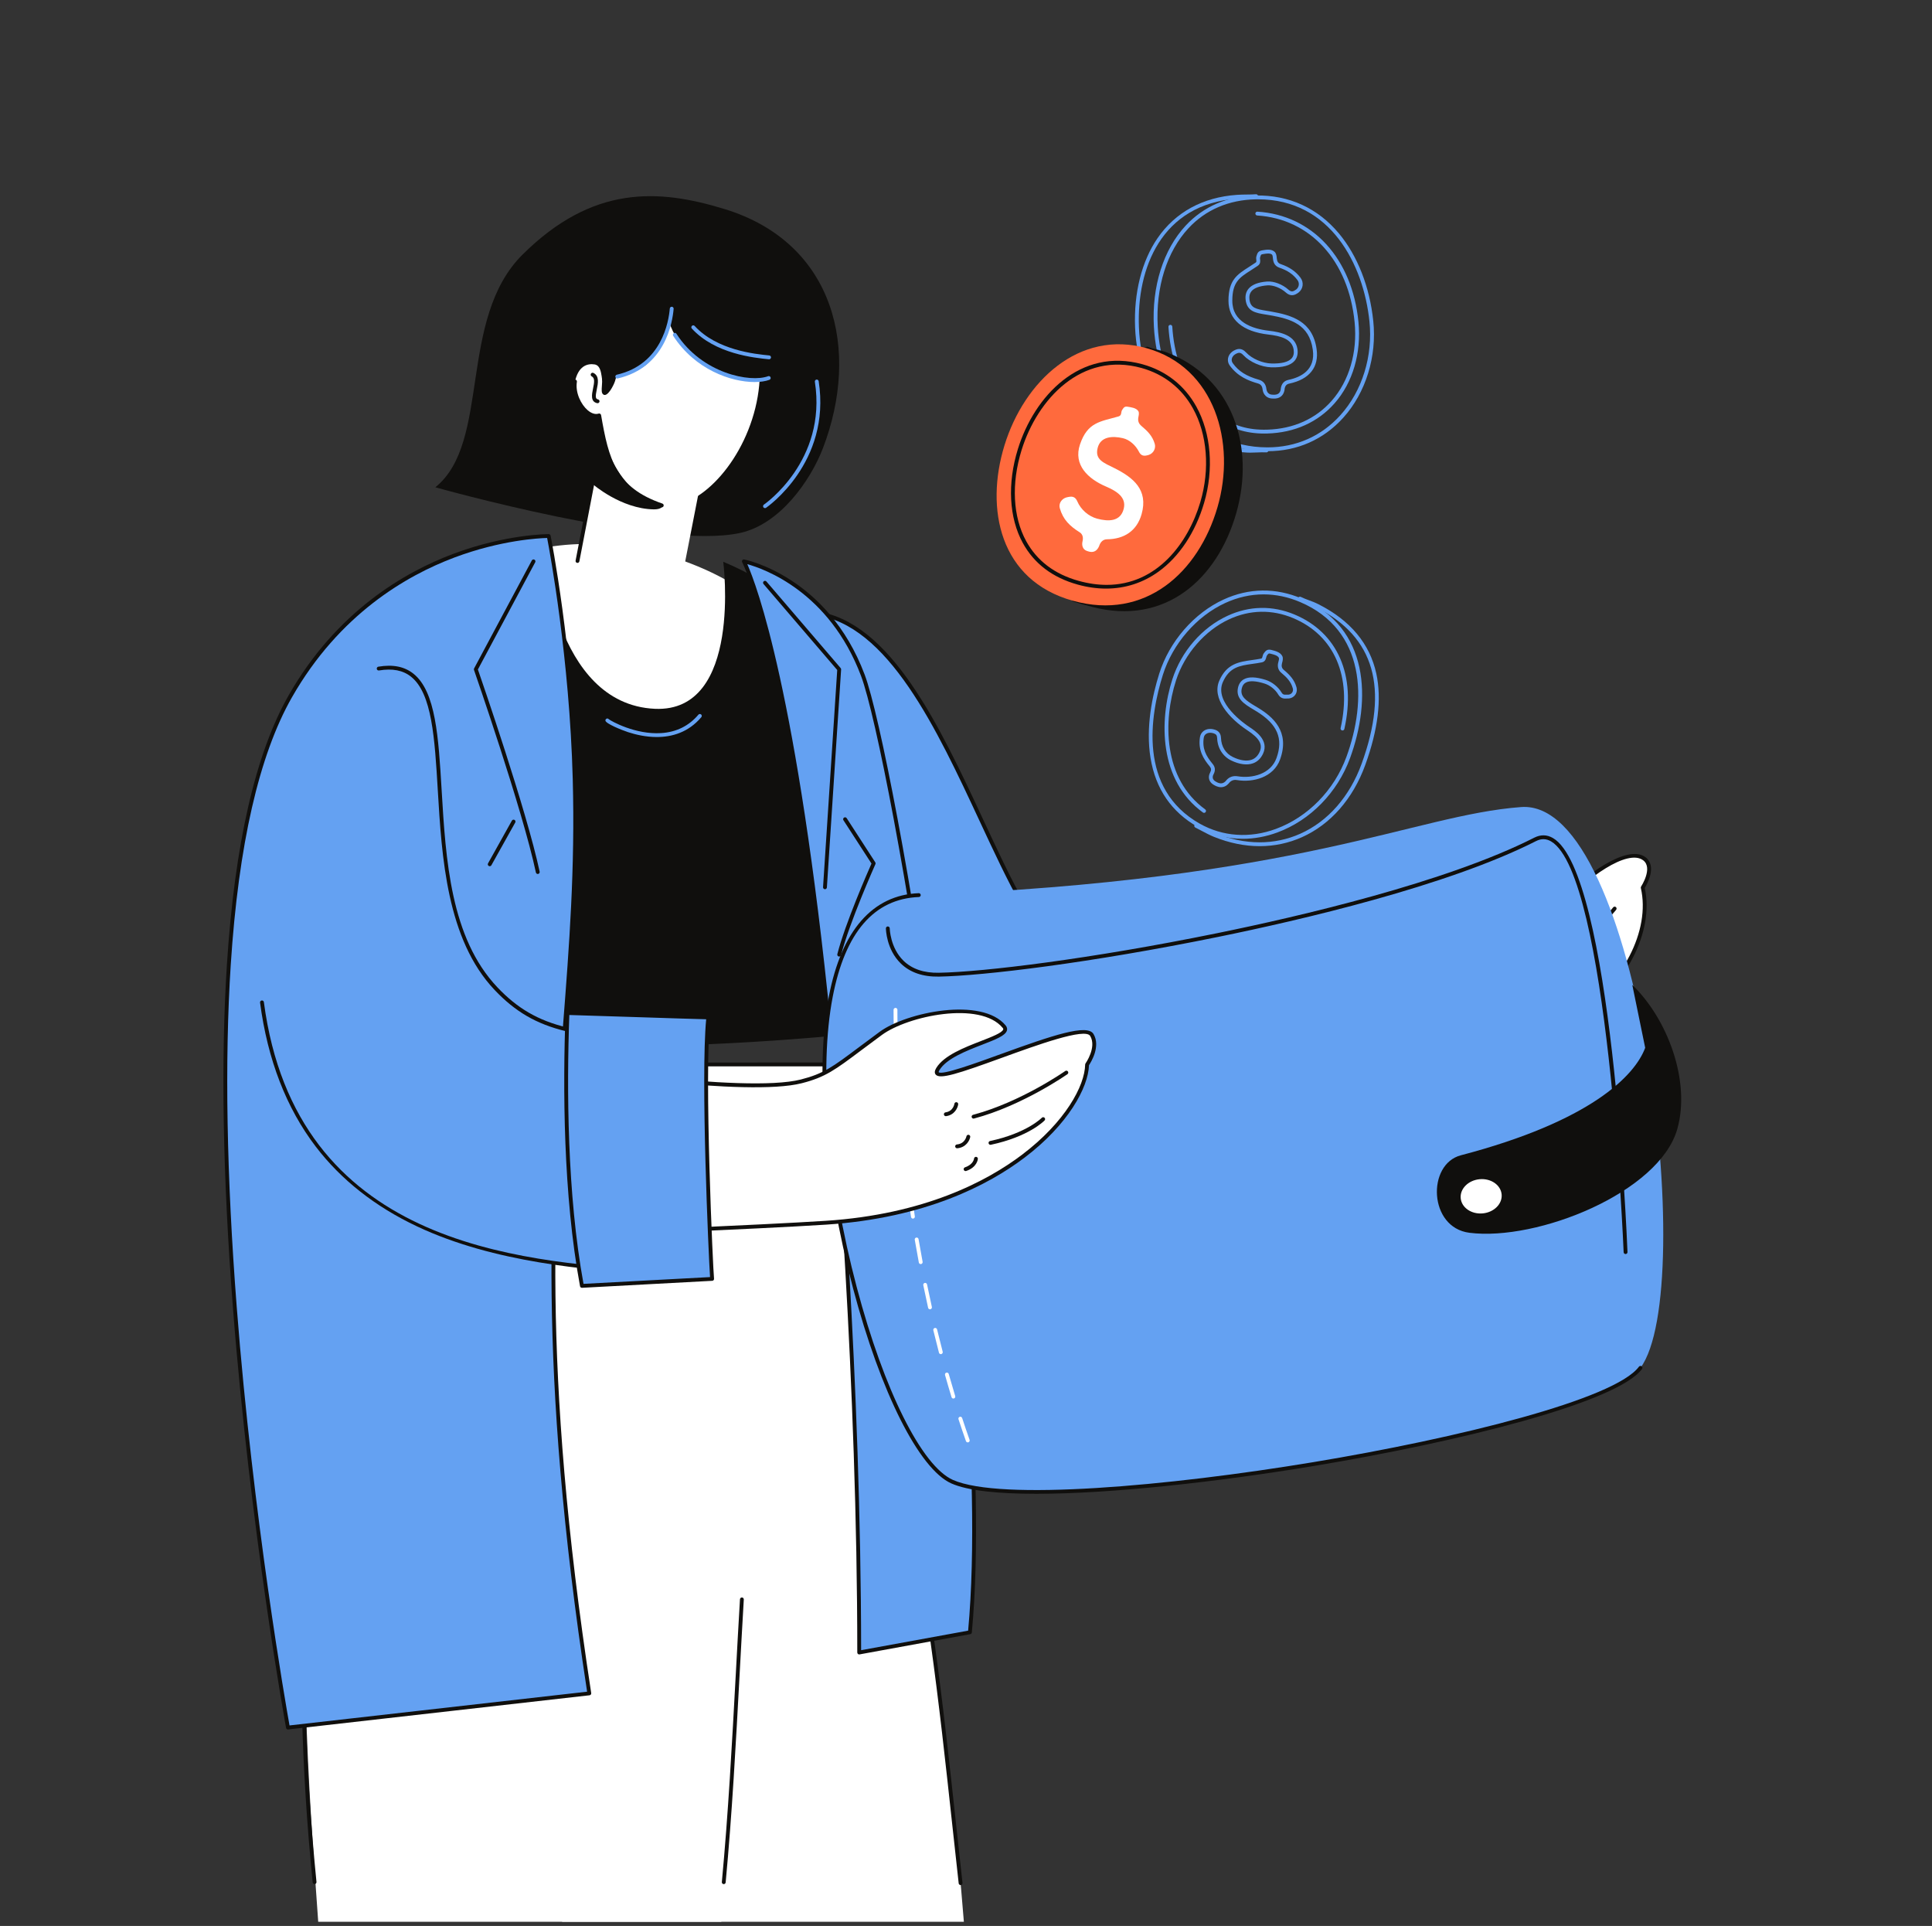 <svg width="310" height="309" viewBox="0 0 310 309" fill="none" xmlns="http://www.w3.org/2000/svg">
<rect x="0" y="0" width="310" height="309" fill="#333333" stroke="none"/>
<g clip-path="url(#clip0_6627_28099)">
<path d="M154.658 308.333C150.364 253.244 133.227 170.876 133.227 170.876H64.691C64.691 170.876 80.493 255.858 90.198 308.333H154.658Z" fill="white"/>
<path d="M154.132 302.438C153.977 302.438 153.843 302.321 153.826 302.163C153.464 298.929 153.115 295.714 152.767 292.504C151.741 283.044 150.681 273.261 149.293 263.318C145.053 234.543 140.489 208.206 134.496 177.927C134.306 177.168 134.142 176.389 133.983 175.635C133.642 174.02 133.319 172.491 132.743 171.084C109.511 171.084 87.557 171.084 64.693 171.184C64.522 171.184 64.384 171.047 64.383 170.877C64.382 170.706 64.52 170.568 64.69 170.567C87.623 170.467 109.639 170.467 132.948 170.467C133.072 170.467 133.183 170.541 133.232 170.654C133.881 172.168 134.223 173.79 134.586 175.508C134.744 176.256 134.907 177.03 135.098 177.792C141.096 208.097 145.661 234.442 149.904 263.23C151.293 273.185 152.354 282.972 153.38 292.437C153.728 295.647 154.076 298.861 154.438 302.095C154.457 302.264 154.336 302.417 154.166 302.436C154.155 302.437 154.143 302.438 154.132 302.438Z" fill="#100F0D"/>
<path d="M115.734 308.333C120.447 253.106 121.462 176.563 121.462 176.563L65.449 178.078C65.449 178.078 54.454 200.59 50.462 235.559C47.555 261.02 49.494 286.278 51.059 308.333H115.734Z" fill="white"/>
<path d="M116.131 302.29C116.121 302.29 116.112 302.289 116.102 302.289C115.932 302.273 115.808 302.122 115.824 301.953C116.851 290.991 117.464 279.647 118.057 268.676C118.271 264.703 118.493 260.594 118.731 256.589C118.741 256.419 118.889 256.286 119.057 256.299C119.227 256.31 119.357 256.455 119.346 256.625C119.109 260.629 118.887 264.737 118.672 268.71C118.079 279.686 117.466 291.036 116.438 302.01C116.422 302.17 116.288 302.29 116.131 302.29Z" fill="#100F0D"/>
<path d="M50.473 302.282C50.317 302.282 50.182 302.164 50.167 302.004C46.526 265.453 48.392 233.402 55.869 204.03C55.889 203.796 56.053 203.549 56.227 203.289C56.319 203.15 56.474 202.919 56.484 202.838C56.484 202.813 56.487 202.793 56.492 202.768C58.776 193.634 62.159 185.101 65.166 177.959C65.232 177.802 65.413 177.728 65.57 177.794C65.727 177.861 65.801 178.041 65.734 178.198C62.739 185.311 59.372 193.805 57.098 202.889C57.079 203.123 56.914 203.37 56.74 203.631C56.648 203.769 56.493 204.001 56.483 204.082C56.483 204.107 56.48 204.127 56.474 204.152C49.008 233.463 47.146 265.451 50.78 301.943C50.797 302.113 50.674 302.264 50.504 302.281C50.494 302.282 50.483 302.282 50.473 302.282Z" fill="#100F0D"/>
<path d="M219.758 156.168C223.89 153.936 224.706 152.295 230.258 145.599C233.729 141.413 244.567 136.347 249.195 139.739C251.166 141.183 241.456 144.65 240.534 148.916C239.934 151.686 247.144 149.061 250.658 144.917C254.239 140.693 261.138 135.726 263.845 137.782C265.704 139.195 263.581 142.407 263.581 142.407C265.224 149.472 260.387 158.344 253.155 162.682C246.599 166.615 228.157 174.674 228.157 174.674L188.224 189.538L179.738 163.526C179.738 163.526 211.369 160.702 219.758 156.168Z" fill="white"/>
<path d="M180.151 163.798L188.417 189.137L228.049 174.385C228.218 174.311 246.532 166.296 252.996 162.418C260.339 158.013 264.856 149.254 263.281 142.477C263.262 142.394 263.277 142.308 263.324 142.237C263.343 142.207 265.265 139.249 263.658 138.028C261.15 136.122 254.422 140.954 250.893 145.117C247.987 148.543 242.474 151.029 240.783 150.195C240.499 150.055 240.05 149.694 240.232 148.851C240.75 146.459 243.783 144.38 246.221 142.71C247.657 141.725 249.142 140.708 249.15 140.19C249.15 140.16 249.152 140.089 249.012 139.988C244.436 136.633 233.786 141.827 230.495 145.796C229.483 147.016 228.633 148.063 227.883 148.987C224.482 153.175 223.337 154.586 219.905 156.44C211.958 160.734 183.952 163.447 180.151 163.798ZM188.224 189.847C188.178 189.847 188.132 189.837 188.089 189.816C188.014 189.779 187.957 189.714 187.93 189.634L179.445 163.622C179.416 163.532 179.429 163.435 179.481 163.356C179.532 163.278 179.617 163.227 179.711 163.219C180.026 163.191 211.373 160.349 219.612 155.898C222.936 154.101 224.062 152.715 227.404 148.598C228.155 147.673 229.007 146.625 230.02 145.402C233.433 141.286 244.548 135.951 249.377 139.49C249.704 139.73 249.769 140.008 249.767 140.199C249.753 141.036 248.418 141.952 246.569 143.218C244.222 144.827 241.3 146.829 240.835 148.981C240.739 149.424 240.903 149.567 241.056 149.642C242.368 150.29 247.592 148.056 250.422 144.718C254.195 140.269 261.198 135.384 264.031 137.537C265.909 138.964 264.289 141.846 263.91 142.463C265.459 149.468 260.827 158.44 253.313 162.947C246.816 166.845 228.465 174.876 228.28 174.957L188.331 189.827C188.296 189.84 188.26 189.847 188.224 189.847Z" fill="#100F0D"/>
<path d="M247.939 155.255C247.831 155.255 247.726 155.197 247.669 155.095C247.587 154.947 247.641 154.759 247.79 154.677C254.724 150.84 258.796 145.633 258.836 145.581C258.941 145.446 259.134 145.421 259.269 145.525C259.403 145.63 259.428 145.823 259.324 145.958C259.283 146.011 255.133 151.319 248.088 155.216C248.041 155.242 247.99 155.255 247.939 155.255Z" fill="#100F0D"/>
<path d="M251.598 158.674C251.484 158.674 251.374 158.61 251.321 158.501C251.246 158.349 251.309 158.164 251.462 158.089C256.848 155.446 258.592 152.485 258.609 152.455C258.694 152.308 258.882 152.256 259.03 152.341C259.177 152.425 259.229 152.613 259.145 152.761C259.072 152.888 257.308 155.907 251.733 158.642C251.69 158.664 251.643 158.674 251.598 158.674Z" fill="#100F0D"/>
<path d="M199.026 160.295C202.291 167.463 205.087 180.101 208.156 182.465C202.632 183.901 194.281 184.973 194.281 184.973L189.266 161.008C189.266 161.008 196.832 160.854 199.026 160.295Z" fill="#AE5422"/>
<path d="M203.593 191.795C203.582 191.756 202.207 173.266 200.529 153.873C183.154 158.207 178.27 159.063 170.817 153.667C159.043 145.142 150.4 100.811 130.788 98.37C117.397 96.704 121.942 164.111 151.604 186.05C164.679 195.721 182.444 195.516 203.593 191.795Z" fill="#64A1F2"/>
<path d="M130.305 98.648C128.509 98.648 127.036 100.055 125.923 102.839C122.809 110.63 123.407 127.191 127.379 143.115C130.193 154.395 137.105 174.941 151.788 185.801C165.952 196.278 185.732 194.605 203.265 191.54C203.247 191.318 203.218 190.941 203.169 190.294C202.788 185.312 201.634 170.23 200.255 154.259C183.437 158.45 178.188 159.383 170.638 153.916C165.935 150.511 161.702 141.425 157.221 131.805C150.306 116.96 142.469 100.134 130.751 98.676C130.601 98.657 130.452 98.648 130.305 98.648ZM180.572 194.485C169.996 194.485 159.766 192.469 151.422 186.298C136.584 175.323 129.615 154.625 126.781 143.263C122.781 127.227 122.193 110.51 125.35 102.611C126.653 99.353 128.547 97.779 130.828 98.064C142.884 99.564 150.798 116.554 157.78 131.545C162.227 141.09 166.426 150.106 170.999 153.417C178.403 158.778 183.217 157.874 200.456 153.573C200.544 153.551 200.636 153.569 200.71 153.621C200.783 153.674 200.83 153.756 200.838 153.846C202.231 169.953 203.4 185.227 203.784 190.246C203.854 191.165 203.894 191.692 203.9 191.758C203.909 191.828 203.893 191.899 203.855 191.959C203.809 192.033 203.733 192.084 203.648 192.099C196.173 193.414 188.28 194.485 180.572 194.485Z" fill="#100F0D"/>
<path d="M182.262 154.179C184.435 168.681 189.203 186.182 196.427 195.828L214.63 191.249C214.22 190.222 206.24 158.733 204.929 149.368C195.291 150.515 189.429 152.516 182.262 154.179Z" fill="#64A1F2"/>
<path d="M182.611 154.415C185.267 171.929 190.465 187.24 196.553 195.479L214.242 191.029C213.234 187.513 206.031 158.942 204.669 149.71C197.802 150.547 192.795 151.836 187.949 153.083C186.226 153.527 184.447 153.984 182.611 154.415ZM196.429 196.137C196.333 196.137 196.241 196.092 196.182 196.013C186.948 183.683 182.961 160.911 181.958 154.225C181.935 154.066 182.037 153.915 182.194 153.879C184.121 153.432 185.989 152.951 187.796 152.486C192.73 151.215 197.833 149.902 204.895 149.062C205.062 149.043 205.213 149.159 205.236 149.325C206.539 158.635 214.54 190.189 214.918 191.135C214.951 191.218 214.947 191.31 214.907 191.39C214.866 191.469 214.794 191.527 214.707 191.548L196.504 196.127C196.479 196.134 196.454 196.137 196.429 196.137Z" fill="#100F0D"/>
<path d="M69.853 78.179C69.853 78.179 105.873 88.336 118.774 85.503C125.16 84.101 130.058 77.099 132.059 71.869C138.048 56.218 134.03 38.973 116.231 33.532C105.641 30.294 95.125 29.668 83.866 40.825C73.391 51.206 78.826 70.971 69.853 78.179Z" fill="#100F0D"/>
<path d="M109.277 93.499L92.588 89.986L97.42 65.822L113.744 70.643L109.277 93.499Z" fill="white"/>
<path d="M104.89 81.723C109.612 81.802 102.508 74.4 102.508 74.4L96.905 69.043C96.905 69.043 96.074 73.214 95.119 77.684C95.119 77.684 99.639 81.635 104.89 81.723Z" fill="#100F0D"/>
<path d="M121.197 65.457C118.787 75.206 111.244 82.337 105.929 81.031C99.496 79.45 94.205 69.29 96.615 59.54C99.026 49.791 106.943 43.402 113.373 44.992C119.804 46.582 123.608 55.707 121.197 65.457Z" fill="white"/>
<path d="M92.341 59.904C93.523 62.686 102.019 60.306 104.054 58.163C108.277 53.714 110.307 40.183 102.459 42.75C97.759 44.287 91.193 57.2 92.341 59.904Z" fill="#100F0D"/>
<path d="M107.187 40.982C104.373 42.086 106.739 51.191 108.279 53.713C111.815 59.502 124.814 65.155 125.124 56.904C125.354 50.772 109.922 39.909 107.187 40.982Z" fill="#100F0D"/>
<path d="M110.031 139.764L66.826 146.03C66.826 146.03 53.312 111.556 72.139 94.999C88.211 80.866 116.264 87.879 127.228 101.895C141.407 120.023 110.031 139.764 110.031 139.764Z" fill="white"/>
<path d="M116.05 90.131C116.05 90.131 119.176 114.354 105.085 113.721C88.735 112.986 87.115 87.833 87.115 87.833C56.077 91.333 46.741 134.099 58.398 162.659C67.091 168.213 101.136 169.438 137.419 165.838C140.89 141.586 150.569 104.7 116.05 90.131Z" fill="#100F0D"/>
<path d="M96.762 62.248C97.001 64.213 97.456 67.309 94.8 66.472C93.716 66.13 91.853 63.364 92.211 61.444C92.73 58.665 94.274 58.292 95.398 58.466C96.521 58.639 96.524 60.291 96.762 62.248Z" fill="white"/>
<path d="M106.185 81.394C106.152 81.394 106.118 81.389 106.085 81.378C98.547 78.784 97.152 74.213 95.895 67.021C95.252 67.102 94.554 66.848 93.894 66.283C92.685 65.25 91.632 63.156 91.959 61.154C91.986 60.986 92.143 60.873 92.313 60.899C92.481 60.927 92.594 61.086 92.567 61.253C92.28 63.011 93.243 64.915 94.295 65.815C94.905 66.336 95.527 66.529 96.047 66.358C96.133 66.329 96.226 66.34 96.303 66.386C96.38 66.432 96.433 66.51 96.448 66.598C97.677 73.724 98.809 78.222 106.285 80.794C106.447 80.85 106.532 81.025 106.477 81.186C106.433 81.314 106.313 81.394 106.185 81.394Z" fill="#100F0D"/>
<path d="M96.803 63.294C97.452 63.768 98.413 61.934 98.664 61.201C99.239 59.517 98.491 59.194 98.163 58.762C97.555 57.964 95.791 56.693 96.396 59.094C96.974 61.391 96.172 62.833 96.803 63.294Z" fill="#100F0D"/>
<path d="M92.66 90.312C92.641 90.312 92.621 90.311 92.601 90.307C92.434 90.275 92.325 90.113 92.357 89.946L96.312 69.403C96.345 69.236 96.506 69.127 96.674 69.159C96.841 69.191 96.95 69.353 96.918 69.52L92.963 90.062C92.934 90.21 92.805 90.312 92.66 90.312Z" fill="#100F0D"/>
<path d="M122.746 81.523C122.647 81.523 122.55 81.476 122.49 81.388C122.395 81.246 122.433 81.055 122.573 80.96C122.675 80.891 132.731 73.941 130.75 61.253C130.724 61.085 130.839 60.927 131.008 60.901C131.175 60.874 131.333 60.99 131.36 61.158C133.401 74.242 123.023 81.4 122.918 81.471C122.865 81.506 122.806 81.523 122.746 81.523Z" fill="#64A1F2"/>
<path d="M121.075 61.295C117.317 61.295 111.511 59.302 108.018 53.881C107.926 53.738 107.967 53.547 108.11 53.455C108.254 53.362 108.444 53.404 108.536 53.547C112.674 59.968 120.424 61.415 123.245 60.359C123.404 60.299 123.582 60.38 123.642 60.539C123.701 60.699 123.62 60.877 123.461 60.936C122.843 61.168 122.024 61.295 121.075 61.295Z" fill="#64A1F2"/>
<path d="M123.403 57.643C123.393 57.643 123.382 57.642 123.372 57.641C121.013 57.407 114.747 56.785 111.007 52.713C110.892 52.588 110.9 52.393 111.026 52.278C111.151 52.162 111.346 52.171 111.461 52.296C115.042 56.194 121.138 56.8 123.433 57.027C123.602 57.044 123.726 57.196 123.709 57.365C123.693 57.524 123.559 57.643 123.403 57.643Z" fill="#64A1F2"/>
<path d="M99.042 60.727C98.902 60.727 98.775 60.63 98.742 60.487C98.704 60.321 98.808 60.156 98.974 60.118C106.186 58.466 107.303 51.571 107.474 49.497C107.488 49.328 107.636 49.2 107.806 49.215C107.976 49.229 108.102 49.378 108.089 49.548C107.909 51.727 106.732 58.974 99.111 60.719C99.088 60.724 99.065 60.727 99.042 60.727Z" fill="#64A1F2"/>
<path d="M95.888 64.69C95.866 64.69 95.845 64.688 95.823 64.684C94.718 64.45 94.96 63.287 95.154 62.352C95.365 61.335 95.465 60.648 94.946 60.385C94.794 60.308 94.734 60.123 94.811 59.971C94.888 59.819 95.073 59.758 95.225 59.835C96.204 60.331 95.956 61.521 95.758 62.477C95.525 63.6 95.52 63.989 95.951 64.08C96.118 64.116 96.224 64.279 96.189 64.446C96.158 64.591 96.03 64.69 95.888 64.69Z" fill="#100F0D"/>
<path d="M46.573 111.725C61.342 85.804 88.043 86.002 88.043 86.002C88.043 86.002 91.645 103.975 92.206 124.96C93.37 168.457 82.405 192.582 94.557 271.685L46.202 277.168C46.202 277.168 23.345 152.494 46.573 111.725Z" fill="#64A1F2"/>
<path d="M46.843 111.878C41.568 121.136 38.265 135.576 37.025 154.795C36.032 170.194 36.355 188.67 37.986 209.711C40.622 243.726 45.88 273.615 46.456 276.829L94.205 271.415C86.145 218.773 88.37 190.005 90.335 164.62C91.338 151.656 92.285 139.411 91.899 124.969C91.38 105.581 88.224 88.568 87.791 86.314C86.5 86.346 80.393 86.644 72.932 89.441C65.213 92.336 54.42 98.579 46.843 111.878ZM46.203 277.477C46.056 277.477 45.928 277.371 45.901 277.224C45.843 276.912 40.151 245.625 37.371 209.759C35.738 188.689 35.414 170.183 36.409 154.756C37.655 135.442 40.985 120.913 46.307 111.573C53.982 98.103 64.918 91.784 72.74 88.855C81.215 85.681 87.98 85.694 88.047 85.694C88.193 85.695 88.318 85.798 88.347 85.942C88.383 86.121 91.96 104.181 92.516 124.952C92.903 139.426 91.954 151.687 90.95 164.668C88.984 190.071 86.755 218.864 94.863 271.638C94.876 271.721 94.854 271.805 94.803 271.872C94.752 271.939 94.676 271.982 94.593 271.991L46.238 277.474C46.227 277.476 46.215 277.477 46.203 277.477Z" fill="#100F0D"/>
<path d="M86.287 140.221C86.145 140.221 86.017 140.121 85.986 139.976C83.822 129.823 76.132 107.708 76.054 107.486C76.026 107.405 76.033 107.316 76.074 107.24L85.334 89.917C85.414 89.767 85.601 89.711 85.751 89.791C85.901 89.871 85.958 90.058 85.878 90.208L76.681 107.411C77.317 109.245 84.503 130.061 86.589 139.848C86.625 140.014 86.519 140.178 86.352 140.214C86.33 140.219 86.309 140.221 86.287 140.221Z" fill="#100F0D"/>
<path d="M78.578 138.975C78.527 138.975 78.475 138.962 78.428 138.935C78.279 138.853 78.226 138.664 78.309 138.516L82.136 131.662C82.219 131.514 82.407 131.461 82.555 131.544C82.704 131.627 82.757 131.815 82.674 131.963L78.847 138.817C78.791 138.918 78.686 138.975 78.578 138.975Z" fill="#100F0D"/>
<path d="M137.864 265.128L155.629 261.883C159.863 216.891 142.999 120.414 138.449 108.34C132.488 92.516 119.357 90.063 119.357 90.063C119.357 90.063 126.907 103.799 133.016 164.609C134.404 178.426 137.864 222.737 137.864 265.128Z" fill="#64A1F2"/>
<path d="M119.912 90.517C121.349 93.759 127.942 111.013 133.323 164.578C134.668 177.965 138.152 221.987 138.172 264.758L155.343 261.622C157.723 235.8 153.038 194.921 150.027 172.809C145.835 142.025 140.507 114.677 138.16 108.448C133.064 94.921 122.553 91.243 119.912 90.517ZM137.864 265.437C137.792 265.437 137.722 265.412 137.666 265.365C137.596 265.306 137.555 265.22 137.555 265.128C137.555 222.266 134.057 178.057 132.709 164.64C126.684 104.662 119.162 90.349 119.087 90.212C119.03 90.107 119.038 89.979 119.108 89.883C119.178 89.786 119.298 89.738 119.414 89.76C119.547 89.785 132.784 92.428 138.738 108.231C141.096 114.491 146.441 141.901 150.638 172.726C153.662 194.93 158.37 236.042 155.936 261.912C155.923 262.049 155.82 262.161 155.684 262.186L137.919 265.432C137.901 265.435 137.882 265.437 137.864 265.437Z" fill="#100F0D"/>
<path d="M132.371 142.666C132.364 142.666 132.358 142.666 132.351 142.665C132.181 142.654 132.052 142.508 132.063 142.338L134.338 107.496L122.512 93.699C122.401 93.57 122.416 93.375 122.545 93.265C122.674 93.154 122.869 93.169 122.98 93.298L134.889 107.19C134.941 107.251 134.967 107.33 134.962 107.411L132.679 142.378C132.668 142.541 132.532 142.666 132.371 142.666Z" fill="#100F0D"/>
<path d="M105.388 118.249C103.624 118.249 101.985 117.86 100.784 117.469C99.762 117.137 97.177 116.095 97.141 115.607C97.129 115.437 97.257 115.289 97.426 115.277C97.536 115.27 97.634 115.318 97.695 115.398C98.052 115.681 101.939 117.89 106.104 117.617C108.535 117.458 110.54 116.464 112.064 114.663C112.173 114.534 112.368 114.517 112.498 114.627C112.628 114.737 112.644 114.932 112.534 115.062C110.456 117.519 107.805 118.249 105.388 118.249Z" fill="#64A1F2"/>
<path d="M134.654 153.469C134.629 153.469 134.604 153.466 134.578 153.459C134.413 153.417 134.313 153.25 134.355 153.085C135.595 148.202 139.286 139.787 139.834 138.549L135.337 131.602C135.245 131.459 135.286 131.268 135.429 131.175C135.572 131.083 135.763 131.124 135.855 131.267L140.443 138.354C140.499 138.442 140.508 138.552 140.465 138.647C140.424 138.741 136.273 148.035 134.953 153.236C134.918 153.376 134.792 153.469 134.654 153.469Z" fill="#100F0D"/>
<path d="M147.427 143.611C117.891 144.77 138.121 231.197 152.771 237.718C167.618 244.327 255.67 229.686 263.224 219.456C272.591 206.769 263.154 128.058 244.072 129.483C226.725 130.778 209.137 141.189 147.427 143.611Z" fill="#64A1F2"/>
<path d="M166.271 239.667C160.107 239.667 155.268 239.167 152.645 238C147.491 235.705 141.303 223.422 136.88 206.708C132.208 189.047 130.76 171.518 133.008 159.817C135.027 149.304 140.009 143.594 147.414 143.303C147.58 143.288 147.728 143.429 147.734 143.599C147.741 143.769 147.609 143.913 147.438 143.919C140.252 144.201 135.601 149.589 133.613 159.933C131.382 171.548 132.826 188.975 137.477 206.55C141.853 223.091 147.905 235.215 152.896 237.436C160.517 240.828 187.41 238.455 210.681 234.597C233.923 230.745 259.106 224.512 262.975 219.273C263.076 219.136 263.269 219.107 263.406 219.208C263.543 219.309 263.572 219.502 263.471 219.639C259.5 225.018 234.147 231.333 210.783 235.206C195.339 237.766 178.29 239.667 166.271 239.667Z" fill="#100F0D"/>
<path d="M234.395 185.357C255.196 179.91 262.309 172.604 263.98 168.11L261.912 158.027C267.598 163.505 271.288 173.472 269.139 181.114C266.269 191.322 246.666 199.174 235.77 197.786C229.214 196.951 228.939 186.786 234.395 185.357Z" fill="#100F0D"/>
<path d="M260.831 201.199C260.666 201.199 260.53 201.069 260.523 200.903C260.499 200.298 258.017 140.355 248.88 134.995C248.093 134.534 247.298 134.52 246.449 134.951C232.238 142.174 208.4 147.679 195.456 150.318C174.935 154.502 157.847 156.552 150.654 156.687C148.086 156.733 146.032 156.03 144.548 154.591C142.213 152.326 142.148 149.087 142.147 148.95C142.145 148.78 142.281 148.64 142.451 148.638C142.623 148.638 142.761 148.774 142.763 148.943C142.764 148.973 142.83 152.07 144.982 154.153C146.343 155.47 148.247 156.117 150.643 156.071C157.808 155.936 174.85 153.89 195.333 149.714C208.246 147.081 232.023 141.591 246.17 134.402C247.206 133.875 248.223 133.895 249.191 134.464C258.617 139.992 261.041 198.395 261.139 200.879C261.146 201.049 261.014 201.192 260.843 201.199C260.839 201.199 260.835 201.199 260.831 201.199Z" fill="#100F0D"/>
<path d="M240.945 191.623C241.089 193.136 239.735 194.503 237.922 194.675C236.109 194.848 234.522 193.761 234.378 192.248C234.234 190.734 235.587 189.367 237.401 189.195C239.214 189.022 240.801 190.109 240.945 191.623Z" fill="white"/>
<path d="M202.126 135.759C199.735 135.759 197.273 135.263 194.806 134.272C194.136 134.003 193.408 133.617 192.703 133.243C192.389 133.076 192.082 132.913 191.793 132.768C191.641 132.691 191.579 132.506 191.656 132.354C191.732 132.202 191.918 132.14 192.07 132.217C192.363 132.364 192.674 132.529 192.992 132.698C193.683 133.065 194.396 133.443 195.036 133.7C199.773 135.602 204.483 135.622 208.658 133.755C213.085 131.776 216.573 127.791 218.481 122.534C222.889 110.385 220.538 102.197 211.292 97.502C210.763 97.233 210.314 97.068 209.837 96.892C209.402 96.731 208.951 96.565 208.446 96.317C208.293 96.242 208.23 96.057 208.305 95.904C208.38 95.752 208.565 95.688 208.718 95.764C209.194 95.998 209.61 96.151 210.051 96.313C210.523 96.487 211.01 96.667 211.571 96.952C216.677 99.545 219.794 103.284 220.836 108.065C221.72 112.123 221.122 117.061 219.06 122.744C217.095 128.16 213.49 132.27 208.909 134.318C206.761 135.278 204.478 135.759 202.126 135.759Z" fill="#64A1F2"/>
<path d="M202.754 95.363C200.67 95.363 198.593 95.825 196.585 96.749C191.993 98.861 188.164 103.275 186.592 108.269C184.542 114.783 182.584 126.547 192.507 132.148C196.202 134.233 200.547 134.53 204.742 132.984C209.862 131.097 214.088 126.773 216.046 121.418C219.357 112.366 219.146 101.093 208.628 96.6C206.697 95.775 204.722 95.363 202.754 95.363ZM199.409 134.578C196.889 134.578 194.434 133.943 192.204 132.685C187.988 130.305 185.434 126.592 184.615 121.651C183.793 116.695 184.917 111.538 186.004 108.084C187.626 102.929 191.582 98.371 196.328 96.189C200.394 94.318 204.731 94.264 208.87 96.033C219.785 100.695 220.033 112.313 216.625 121.63C214.605 127.153 210.243 131.613 204.956 133.562C203.114 134.241 201.245 134.578 199.409 134.578Z" fill="#64A1F2"/>
<path d="M193.202 130.418C193.139 130.418 193.076 130.399 193.021 130.359C185.962 125.24 185.966 115.637 188.115 108.971C189.56 104.487 192.874 100.681 196.981 98.791C200.469 97.185 204.181 97.116 207.713 98.593C214.65 101.494 217.639 108.36 215.71 116.958C215.673 117.124 215.508 117.228 215.342 117.191C215.176 117.154 215.071 116.989 215.108 116.823C216.967 108.54 214.113 101.938 207.475 99.162C204.106 97.754 200.566 97.819 197.238 99.351C193.345 101.144 190.074 104.902 188.702 109.16C186.617 115.63 186.591 124.934 193.383 129.86C193.521 129.96 193.551 130.153 193.451 130.291C193.391 130.374 193.297 130.418 193.202 130.418Z" fill="#64A1F2"/>
<path d="M195.411 125.572C195.93 125.784 196.344 125.688 196.715 125.266C196.745 125.222 196.764 125.195 196.781 125.176C197.234 124.655 197.868 124.431 198.564 124.545C200.929 124.934 203.894 124.188 204.818 121.63C205.95 118.496 204.962 116.183 201.615 114.132C201.458 114.036 201.301 113.942 201.146 113.849C199.69 112.978 198.186 112.079 198.669 110.228C198.819 109.656 199.131 109.235 199.597 108.976C200.364 108.552 201.507 108.587 203.092 109.083C204.09 109.396 205.085 110.188 205.626 111.1C205.799 111.392 205.988 111.489 206.324 111.455C206.392 111.449 206.482 111.449 206.573 111.45C206.641 111.451 206.709 111.453 206.76 111.448C207.005 111.42 207.211 111.298 207.34 111.105C207.471 110.91 207.504 110.67 207.435 110.429C207.132 109.383 206.527 108.723 205.584 107.937C205.096 107.529 204.926 106.934 205.107 106.261L205.129 106.184C205.178 106.006 205.27 105.676 205.198 105.536C205.011 105.171 204.414 105.019 203.978 104.909L203.825 104.87C203.562 104.8 203.519 104.858 203.315 105.137L203.282 105.182C203.238 105.243 203.209 105.35 203.18 105.463C203.107 105.744 202.996 106.168 202.459 106.273C201.952 106.373 201.458 106.442 200.981 106.509C198.914 106.798 197.281 107.026 196.216 109.432C194.744 112.759 199.858 116.242 200.446 116.629C201.406 117.259 203.654 118.735 202.676 120.892C202.32 121.677 201.776 122.206 201.059 122.465C200.112 122.808 198.869 122.648 197.561 122.015C196.199 121.356 195.353 120.013 195.299 118.424C195.284 117.995 195.136 117.789 194.753 117.663C194.62 117.619 194.406 117.575 194.287 117.567C193.824 117.535 193.25 117.725 193.151 118.36C192.88 120.103 193.519 121.293 194.561 122.545C195.002 123.074 195.05 123.615 194.712 124.247C194.482 124.675 194.578 125.072 194.974 125.335C195.08 125.406 195.286 125.52 195.411 125.572ZM195.91 126.298C195.675 126.298 195.43 126.246 195.177 126.142C195.008 126.073 194.768 125.939 194.632 125.849C193.971 125.409 193.788 124.666 194.168 123.956C194.389 123.543 194.368 123.276 194.087 122.939C193.092 121.745 192.217 120.352 192.541 118.266C192.672 117.429 193.408 116.888 194.328 116.952C194.498 116.963 194.764 117.017 194.946 117.077C195.575 117.285 195.892 117.718 195.916 118.403C195.962 119.78 196.66 120.894 197.83 121.46C198.987 122.02 200.06 122.171 200.85 121.885C201.404 121.685 201.829 121.265 202.114 120.637C202.654 119.446 202.073 118.435 200.108 117.144C197.256 115.271 194.378 112.062 195.652 109.182C196.856 106.463 198.818 106.189 200.896 105.898C201.365 105.833 201.849 105.765 202.34 105.668C202.475 105.642 202.509 105.591 202.583 105.307C202.624 105.151 202.671 104.973 202.786 104.817L202.817 104.773C203.038 104.472 203.314 104.097 203.982 104.273L204.129 104.311C204.648 104.443 205.433 104.641 205.747 105.255C205.928 105.609 205.804 106.054 205.722 106.349L205.703 106.421C205.585 106.861 205.677 107.211 205.979 107.463C206.988 108.305 207.682 109.065 208.027 110.258C208.146 110.67 208.083 111.103 207.853 111.448C207.625 111.79 207.251 112.013 206.829 112.06C206.756 112.068 206.66 112.068 206.564 112.067C206.499 112.066 206.434 112.064 206.385 112.069C205.812 112.127 205.391 111.912 205.095 111.414C204.628 110.626 203.769 109.942 202.908 109.672C201.512 109.235 200.499 109.182 199.896 109.516C199.579 109.692 199.373 109.976 199.266 110.384C198.917 111.719 199.873 112.37 201.462 113.32C201.619 113.414 201.779 113.509 201.938 113.606C204.199 114.992 207.018 117.353 205.398 121.84C204.355 124.728 201.073 125.583 198.464 125.154C197.972 125.073 197.563 125.217 197.245 125.582C197.214 125.628 197.194 125.655 197.178 125.674C196.813 126.088 196.383 126.298 195.91 126.298Z" fill="#64A1F2"/>
<path d="M200.617 72.624C200.459 72.624 200.304 72.621 200.151 72.614C194.922 72.358 190.435 70.193 187.174 66.354C184.132 62.772 182.34 57.858 182.131 52.517C181.914 46.991 183.192 41.913 185.728 38.219C188.589 34.053 192.987 31.648 198.448 31.264C199.038 31.222 199.569 31.216 200.081 31.211C200.568 31.206 201.028 31.201 201.535 31.167C201.705 31.156 201.852 31.285 201.863 31.455C201.874 31.625 201.745 31.772 201.575 31.783C201.052 31.817 200.562 31.822 200.088 31.828C199.584 31.833 199.063 31.839 198.492 31.879C186.321 32.735 182.378 43.089 182.747 52.493C183.186 63.67 190.192 71.508 200.181 71.998C200.646 72.02 201.156 71.999 201.65 71.978C202.179 71.956 202.727 71.933 203.232 71.963C203.402 71.973 203.532 72.119 203.522 72.289C203.512 72.459 203.369 72.59 203.196 72.578C202.722 72.55 202.19 72.573 201.676 72.594C201.326 72.609 200.967 72.624 200.617 72.624Z" fill="#64A1F2"/>
<path d="M201.855 31.977C201.734 31.977 201.613 31.978 201.491 31.98C197.174 32.06 193.442 33.663 190.7 36.616C187.218 40.364 185.418 46.11 185.764 52.381C186.295 62.012 191.934 71.743 203.336 71.774C203.352 71.774 203.368 71.774 203.384 71.774C207.981 71.774 212.022 69.988 215.075 66.608C218.575 62.731 220.317 57.103 219.734 51.551C218.782 42.479 213.526 31.977 201.855 31.977ZM203.384 72.391C203.367 72.391 203.351 72.391 203.334 72.391C198.051 72.376 193.515 70.272 190.217 66.305C187.245 62.731 185.445 57.798 185.148 52.415C184.794 45.978 186.652 40.066 190.248 36.196C193.108 33.118 196.991 31.447 201.48 31.364C206.807 31.267 211.433 33.373 214.842 37.459C217.817 41.024 219.772 46.006 220.348 51.487C220.948 57.209 219.148 63.017 215.533 67.021C212.36 70.534 208.16 72.391 203.384 72.391Z" fill="#64A1F2"/>
<path d="M202.863 69.56C196.761 69.56 193.476 66.104 190.121 61.934C190.014 61.801 190.035 61.607 190.168 61.501C190.301 61.394 190.495 61.415 190.601 61.547C194.055 65.84 197.183 69.112 203.315 68.936C207.527 68.817 211.112 67.212 213.682 64.294C216.491 61.104 217.83 56.511 217.355 51.693C216.382 41.832 210.245 35.112 201.721 34.573C201.551 34.562 201.422 34.415 201.433 34.245C201.444 34.075 201.592 33.946 201.76 33.957C210.602 34.517 216.964 41.454 217.968 51.632C218.46 56.62 217.067 61.383 214.145 64.701C211.458 67.751 207.72 69.429 203.332 69.553C203.174 69.557 203.017 69.56 202.863 69.56Z" fill="#64A1F2"/>
<path d="M188.985 58.972C188.856 58.972 188.736 58.89 188.693 58.761C188.017 56.741 187.622 54.674 187.485 52.445C187.474 52.275 187.604 52.129 187.774 52.118C187.947 52.106 188.09 52.237 188.1 52.407C188.235 54.582 188.62 56.597 189.278 58.566C189.332 58.727 189.245 58.902 189.083 58.956C189.051 58.966 189.018 58.972 188.985 58.972Z" fill="#64A1F2"/>
<path d="M198.838 56.604C198.742 56.604 198.642 56.626 198.533 56.668C198.398 56.72 198.207 56.823 198.106 56.898C197.7 57.197 197.436 57.758 197.815 58.282C198.756 59.582 199.973 60.349 202.018 60.931C202.697 61.124 203.116 61.643 203.198 62.39C203.22 62.594 203.35 63.263 204.076 63.317C204.236 63.329 204.456 63.337 204.585 63.326C205.127 63.283 205.42 62.999 205.507 62.432C205.505 62.385 205.507 62.344 205.512 62.314C205.638 61.541 206.043 61.092 206.75 60.943C208.779 60.514 211.101 59.327 210.647 56.103C210.069 52.009 207.06 51.152 203.76 50.575C203.543 50.538 203.332 50.504 203.128 50.471C201.49 50.209 200.075 49.983 199.865 48.075C199.789 47.382 199.947 46.794 200.334 46.328C200.886 45.664 201.889 45.273 203.313 45.169C204.392 45.089 205.762 45.609 206.725 46.463C207.113 46.806 207.365 46.792 207.626 46.667C207.736 46.613 207.891 46.518 207.979 46.451C208.462 46.076 208.545 45.397 208.167 44.906C207.46 43.987 206.601 43.402 205.296 42.952C204.67 42.736 204.34 42.294 204.258 41.56L204.245 41.43C204.229 41.246 204.201 40.94 204.097 40.848C203.794 40.581 203.187 40.682 202.743 40.756L202.6 40.779C202.332 40.821 202.312 40.889 202.215 41.217L202.187 41.31C202.163 41.389 202.176 41.501 202.19 41.62C202.223 41.902 202.273 42.327 201.812 42.645C201.432 42.907 201.074 43.135 200.728 43.356C198.861 44.546 197.735 45.265 197.732 48.245C197.728 51.671 200.918 52.756 203.595 53.064C205.563 53.289 207.863 53.828 208.182 56.004C208.297 56.784 208.136 57.427 207.704 57.913C207.054 58.643 205.804 58.987 203.982 58.934C202.385 58.888 200.547 58.089 199.513 56.991C199.263 56.725 199.062 56.604 198.838 56.604ZM204.43 63.947C204.294 63.947 204.147 63.941 204.031 63.932C203.245 63.874 202.677 63.295 202.585 62.457C202.53 61.955 202.289 61.65 201.849 61.524C200.324 61.09 198.593 60.408 197.316 58.643C196.797 57.926 196.979 56.962 197.74 56.401C197.884 56.294 198.125 56.165 198.311 56.093C199.094 55.792 199.605 56.189 199.962 56.568C200.893 57.557 202.553 58.276 204 58.318C205.606 58.365 206.727 58.083 207.243 57.503C207.553 57.155 207.66 56.693 207.572 56.093C207.315 54.343 205.382 53.889 203.525 53.676C199.388 53.202 197.112 51.272 197.115 48.245C197.119 44.927 198.493 44.05 200.396 42.836C200.738 42.618 201.091 42.393 201.462 42.137C201.604 42.039 201.61 41.97 201.578 41.692C201.558 41.524 201.535 41.333 201.597 41.13L201.624 41.042C201.73 40.681 201.851 40.273 202.504 40.17L202.642 40.148C203.175 40.059 203.982 39.924 204.505 40.386C204.793 40.639 204.831 41.064 204.859 41.374L204.871 41.491C204.926 41.986 205.102 42.233 205.497 42.369C206.906 42.855 207.88 43.522 208.656 44.529C209.244 45.294 209.112 46.352 208.356 46.938C208.235 47.032 208.045 47.149 207.894 47.222C207.353 47.483 206.837 47.386 206.316 46.924C205.469 46.174 204.282 45.718 203.359 45.784C202.125 45.874 201.243 46.199 200.808 46.722C200.528 47.059 200.42 47.48 200.478 48.008C200.63 49.387 201.477 49.582 203.225 49.862C203.432 49.895 203.646 49.929 203.866 49.968C207.258 50.561 210.623 51.517 211.257 56.017C211.664 58.9 210.109 60.864 206.878 61.546C206.425 61.642 206.205 61.893 206.12 62.414C206.122 62.459 206.121 62.498 206.117 62.526C205.987 63.372 205.46 63.875 204.634 63.941C204.573 63.945 204.503 63.947 204.43 63.947Z" fill="#64A1F2"/>
<path d="M164.32 72.256C161.692 80.916 166.979 89.812 172.126 96.494C173.225 96.839 174.197 97.099 175.256 97.375C186.926 100.418 195.323 92.972 198.365 82.324C201.406 71.678 197.803 60.577 187.218 56.54C186.185 56.147 185.145 56.041 184.056 55.617C176.304 58.719 166.947 63.596 164.32 72.256Z" fill="#100F0D"/>
<path d="M195.343 81.411C192.305 91.799 183.818 99.638 172.125 96.38C160.432 93.121 158.03 81.681 161.173 71.455C164.316 61.228 173.11 52.812 184.016 55.872C194.921 58.933 198.382 71.023 195.343 81.411Z" fill="#FF6A3D"/>
<path d="M163.914 72.226C162.251 77.599 162.519 82.914 164.65 86.808C166.383 89.978 169.223 92.128 173.089 93.197C174.676 93.635 176.17 93.837 177.571 93.837C185.671 93.838 190.664 87.101 192.605 80.537C194.159 75.28 193.715 69.669 191.415 65.526C189.613 62.278 186.756 60.034 183.153 59.037C173.56 56.382 166.455 64.013 163.914 72.226ZM177.477 94.434C176.001 94.434 174.478 94.221 172.925 93.791C168.892 92.676 165.925 90.426 164.108 87.104C161.899 83.064 161.613 77.575 163.325 72.044C165.951 63.555 173.329 55.678 183.318 58.443C187.083 59.485 190.07 61.831 191.954 65.227C194.332 69.511 194.797 75.3 193.197 80.712C191.808 85.409 189.22 89.312 185.909 91.703C183.4 93.515 180.539 94.434 177.477 94.434Z" fill="#100F0D"/>
<path d="M174.912 88.535C175.641 88.654 176.096 88.244 176.368 87.599C176.38 87.57 176.396 87.507 176.407 87.479C176.615 86.928 177.014 86.531 177.621 86.525C180.381 86.495 182.412 85.179 183.174 82.497C184.289 78.571 181.819 76.609 178.815 75.107C177.089 74.244 175.664 73.768 176.118 71.891C176.571 70.014 178.494 69.912 180.166 70.3C181.265 70.555 182.225 71.446 182.749 72.474C182.989 72.947 183.303 73.161 183.82 73.101C183.957 73.086 184.17 73.035 184.302 72.994C185.072 72.755 185.5 71.942 185.283 71.202C184.908 69.926 184.129 69.17 183.148 68.34C182.717 67.974 182.546 67.547 182.655 66.951C182.705 66.679 182.824 66.241 182.653 65.968C182.313 65.427 181.463 65.343 180.936 65.254C180.409 65.165 180.294 65.424 180.058 65.767C179.822 66.11 180.049 66.649 179.465 66.816C176.523 67.656 174.515 67.722 173.297 71.288C172.165 74.601 174.616 76.841 177.438 78.049C179.276 78.836 180.747 79.829 180.311 81.615C179.796 83.724 177.825 83.692 176.031 83.212C174.678 82.849 173.433 81.777 172.858 80.437C172.634 79.916 172.293 79.634 171.719 79.692C171.546 79.71 171.266 79.76 171.103 79.808C170.354 80.027 169.834 80.769 170.049 81.527C170.569 83.362 171.643 84.398 173.231 85.396C173.724 85.705 173.844 86.239 173.698 86.85C173.552 87.463 173.7 88.145 174.385 88.388C174.538 88.442 174.749 88.509 174.912 88.535Z" fill="white"/>
<path d="M143.738 166.029C143.571 166.029 143.434 165.896 143.43 165.729C143.384 164.051 143.377 162.894 143.377 162.355C143.377 162.127 143.378 162.009 143.378 162.009C143.38 161.839 143.528 161.708 143.69 161.704C143.86 161.706 143.997 161.845 143.995 162.015C143.995 162.016 143.994 162.132 143.994 162.355C143.994 162.891 144 164.041 144.046 165.712C144.051 165.882 143.917 166.024 143.746 166.029C143.743 166.029 143.74 166.029 143.738 166.029ZM144.079 173.43C143.917 173.43 143.782 173.305 143.772 173.141C143.693 171.894 143.624 170.648 143.568 169.438C143.56 169.268 143.691 169.123 143.862 169.115C144.028 169.109 144.176 169.239 144.184 169.409C144.24 170.616 144.308 171.858 144.387 173.102C144.398 173.272 144.269 173.419 144.099 173.429C144.092 173.43 144.086 173.43 144.079 173.43ZM144.661 180.815C144.504 180.815 144.369 180.695 144.354 180.535C144.239 179.306 144.131 178.063 144.035 176.841C144.021 176.671 144.148 176.522 144.318 176.509C144.49 176.498 144.636 176.622 144.65 176.792C144.746 178.012 144.853 179.251 144.968 180.477C144.984 180.647 144.859 180.797 144.69 180.813C144.68 180.814 144.67 180.815 144.661 180.815ZM145.463 188.177C145.31 188.177 145.177 188.063 145.158 187.907C145.007 186.693 144.863 185.454 144.729 184.224C144.71 184.055 144.832 183.902 145.002 183.884C145.168 183.867 145.323 183.987 145.342 184.157C145.475 185.384 145.619 186.62 145.77 187.831C145.791 188 145.671 188.154 145.502 188.175C145.489 188.176 145.476 188.177 145.463 188.177ZM146.486 195.512C146.336 195.512 146.205 195.403 146.182 195.251C145.994 194.043 145.813 192.809 145.642 191.583C145.618 191.414 145.736 191.258 145.905 191.235C146.072 191.21 146.229 191.328 146.252 191.497C146.423 192.721 146.604 193.951 146.791 195.156C146.817 195.324 146.702 195.482 146.534 195.508C146.517 195.51 146.502 195.512 146.486 195.512ZM147.735 202.81C147.589 202.81 147.46 202.707 147.432 202.559C147.206 201.352 146.985 200.124 146.778 198.909C146.749 198.742 146.862 198.582 147.03 198.554C147.199 198.524 147.357 198.638 147.386 198.806C147.593 200.017 147.812 201.242 148.038 202.445C148.069 202.613 147.959 202.774 147.792 202.805C147.773 202.809 147.753 202.81 147.735 202.81ZM149.221 210.064C149.08 210.064 148.953 209.966 148.92 209.822C148.654 208.628 148.394 207.409 148.146 206.197C148.111 206.03 148.219 205.867 148.386 205.833C148.553 205.798 148.716 205.906 148.75 206.073C148.997 207.282 149.257 208.498 149.522 209.688C149.56 209.854 149.455 210.019 149.289 210.056C149.266 210.061 149.244 210.064 149.221 210.064ZM150.961 217.26C150.824 217.26 150.7 217.169 150.663 217.03C150.355 215.854 150.051 214.644 149.759 213.434C149.719 213.269 149.821 213.102 149.986 213.062C150.151 213.022 150.318 213.124 150.358 213.289C150.65 214.495 150.953 215.701 151.26 216.874C151.303 217.039 151.204 217.207 151.039 217.25C151.013 217.257 150.987 217.26 150.961 217.26ZM152.974 224.384C152.842 224.384 152.72 224.299 152.679 224.166C152.324 223.001 151.973 221.804 151.635 220.607C151.589 220.444 151.685 220.273 151.848 220.227C152.013 220.181 152.183 220.276 152.229 220.44C152.566 221.632 152.916 222.825 153.269 223.986C153.319 224.149 153.227 224.321 153.064 224.371C153.034 224.38 153.004 224.384 152.974 224.384ZM155.282 231.418C155.155 231.418 155.036 231.339 154.991 231.212C154.585 230.062 154.183 228.881 153.796 227.702C153.743 227.54 153.832 227.366 153.993 227.313C154.156 227.259 154.329 227.348 154.383 227.51C154.768 228.685 155.169 229.862 155.573 231.007C155.63 231.167 155.545 231.344 155.385 231.4C155.351 231.412 155.316 231.418 155.282 231.418Z" fill="white"/>
<path d="M128.575 173.493C133.125 172.332 134.315 170.938 141.329 165.793C145.714 162.577 157.458 160.297 161.123 164.713C162.684 166.594 152.758 167.78 150.49 171.509C147.907 175.755 173.38 162.996 175.194 166.053C176.385 168.061 174.429 170.799 174.429 170.799C174.304 178.052 161.203 194.299 132.531 196.174C121.878 196.87 89.873 198.194 89.873 198.194L87.967 170.899C87.967 170.899 119.334 175.851 128.575 173.493Z" fill="white"/>
<path d="M88.301 171.264L90.16 197.874C93.438 197.738 122.531 196.518 132.511 195.866C148.316 194.833 158.358 189.527 163.999 185.257C170.909 180.028 174.061 174.225 174.12 170.794C174.121 170.731 174.142 170.671 174.178 170.62C174.196 170.594 176.002 168.02 174.929 166.211C174.125 164.857 166.397 167.665 160.754 169.715C153.732 172.265 150.806 173.222 150.134 172.403C149.925 172.148 149.956 171.793 150.227 171.349C151.453 169.332 154.746 168.055 157.392 167.03C159.084 166.373 160.834 165.695 160.974 165.159C160.982 165.127 161.002 165.051 160.885 164.91C157.261 160.543 145.668 162.992 141.511 166.042C140.233 166.98 139.153 167.789 138.2 168.503C134.002 171.65 132.43 172.828 128.651 173.792C119.899 176.025 92.074 171.847 88.301 171.264ZM89.873 198.503C89.712 198.503 89.577 198.378 89.566 198.216L87.659 170.921C87.653 170.827 87.689 170.736 87.758 170.672C87.828 170.609 87.922 170.581 88.015 170.595C88.328 170.644 119.425 175.509 128.499 173.195C132.159 172.261 133.588 171.19 137.83 168.01C138.784 167.295 139.865 166.484 141.146 165.545C145.458 162.382 157.536 159.909 161.36 164.516C161.623 164.833 161.619 165.125 161.57 165.314C161.352 166.156 159.784 166.763 157.615 167.604C155.056 168.596 151.872 169.831 150.753 171.669C150.597 171.926 150.615 172.019 150.615 172.02C151.135 172.553 156.573 170.578 160.543 169.135C168.91 166.096 174.47 164.228 175.459 165.896C176.634 167.877 175.063 170.409 174.734 170.898C174.619 174.489 171.385 180.441 164.371 185.749C158.663 190.069 148.508 195.438 132.551 196.482C122.016 197.17 90.206 198.489 89.886 198.503C89.882 198.503 89.877 198.503 89.873 198.503Z" fill="#100F0D"/>
<path d="M156.209 179.469C156.072 179.469 155.947 179.377 155.911 179.239C155.867 179.075 155.965 178.906 156.129 178.862C163.793 176.826 170.855 171.883 170.925 171.833C171.064 171.735 171.257 171.769 171.355 171.907C171.453 172.047 171.42 172.239 171.281 172.337C171.209 172.388 164.06 177.392 156.288 179.458C156.261 179.465 156.235 179.469 156.209 179.469Z" fill="#100F0D"/>
<path d="M158.925 183.674C158.783 183.674 158.655 183.575 158.624 183.43C158.588 183.263 158.695 183.1 158.861 183.064C164.75 181.805 167.14 179.362 167.163 179.338C167.281 179.215 167.476 179.21 167.599 179.328C167.722 179.446 167.727 179.641 167.609 179.764C167.508 179.87 165.063 182.369 158.99 183.667C158.968 183.672 158.947 183.674 158.925 183.674Z" fill="#100F0D"/>
<path d="M153.57 184.23C153.412 184.23 153.277 184.11 153.263 183.95C153.248 183.78 153.373 183.63 153.543 183.615C154.822 183.502 155.062 182.361 155.072 182.313C155.105 182.146 155.266 182.037 155.433 182.069C155.599 182.101 155.709 182.261 155.677 182.428C155.571 182.997 154.999 184.105 153.597 184.229C153.588 184.23 153.579 184.23 153.57 184.23Z" fill="#100F0D"/>
<path d="M154.934 187.887C154.804 187.887 154.684 187.805 154.641 187.676C154.587 187.515 154.674 187.34 154.836 187.286C156.183 186.834 156.287 185.921 156.291 185.883C156.307 185.715 156.456 185.589 156.624 185.604C156.793 185.618 156.918 185.764 156.905 185.932C156.901 185.987 156.784 187.283 155.031 187.871C154.999 187.881 154.966 187.887 154.934 187.887Z" fill="#100F0D"/>
<path d="M151.759 179.079C151.608 179.079 151.475 178.967 151.454 178.813C151.431 178.644 151.549 178.488 151.718 178.465C152.965 178.295 153.134 177.114 153.135 177.102C153.157 176.933 153.312 176.815 153.481 176.837C153.65 176.858 153.769 177.014 153.747 177.182C153.671 177.756 153.168 178.889 151.801 179.076C151.787 179.078 151.773 179.079 151.759 179.079Z" fill="#100F0D"/>
<path d="M107.461 172.456C108.885 180.203 108.525 193.142 110.927 196.181C105.22 196.231 96.859 195.239 96.859 195.239L97.821 170.775C97.821 170.775 105.198 172.465 107.461 172.456Z" fill="#AE5422"/>
<path d="M104.234 204.121C104.233 204.08 107.395 185.81 110.483 166.592C92.575 166.572 85.94 165.306 79.603 158.635C63.848 142.049 76.621 103.319 60.762 107.267C48.561 110.304 30.336 148.246 48.938 180.427C59.44 198.595 82.815 202.588 104.234 204.121Z" fill="#64A1F2"/>
<path d="M104.236 204.429C104.229 204.429 104.221 204.428 104.214 204.428C94.329 203.72 79.391 202.651 66.895 196.753C60.186 193.586 54.724 189.281 50.66 183.958C45.94 177.775 42.935 170.004 41.729 160.861C41.707 160.692 41.826 160.537 41.994 160.515C42.161 160.493 42.318 160.611 42.34 160.78C47.482 199.749 83.023 202.293 104.258 203.813C104.428 203.825 104.556 203.973 104.543 204.142C104.532 204.305 104.396 204.429 104.236 204.429Z" fill="#100F0D"/>
<path d="M110.482 166.899C92.866 166.88 85.902 165.713 79.379 158.847C71.671 150.732 70.88 137.442 70.245 126.764C69.75 118.443 69.323 111.256 65.957 108.573C64.658 107.538 62.976 107.209 60.812 107.57C60.643 107.598 60.485 107.485 60.457 107.317C60.429 107.149 60.543 106.99 60.711 106.962C63.056 106.571 64.898 106.94 66.342 108.091C69.922 110.945 70.357 118.259 70.861 126.728C71.523 137.857 72.273 150.47 79.826 158.422C86.193 165.125 93.065 166.264 110.483 166.283C110.653 166.283 110.791 166.421 110.791 166.591C110.791 166.762 110.652 166.899 110.482 166.899Z" fill="#100F0D"/>
<path d="M91.055 162.53C90.497 177.547 90.985 193.395 93.374 206.307L114.267 205.186C114.118 204.09 112.647 172.635 113.653 163.232C109.138 163.121 99.823 162.785 91.055 162.53Z" fill="#64A1F2"/>
<path d="M91.351 162.847C90.925 174.62 90.988 191.523 93.628 205.984L113.932 204.896C113.689 201.361 112.421 172.83 113.311 163.532C110.943 163.472 107.42 163.357 103.372 163.225C99.645 163.104 95.433 162.967 91.351 162.847ZM93.373 206.615C93.225 206.615 93.097 206.51 93.07 206.363C90.349 191.662 90.304 174.406 90.745 162.519C90.752 162.349 90.89 162.218 91.063 162.222C95.241 162.344 99.571 162.485 103.392 162.609C107.633 162.747 111.297 162.866 113.659 162.924C113.745 162.927 113.827 162.965 113.884 163.029C113.94 163.094 113.967 163.18 113.958 163.265C112.961 172.588 114.427 204.078 114.571 205.145C114.583 205.231 114.558 205.317 114.503 205.383C114.448 205.449 114.368 205.49 114.282 205.494L93.39 206.615C93.384 206.615 93.379 206.615 93.373 206.615Z" fill="#100F0D"/>
</g>
<defs>
<clipPath id="clip0_6627_28099">
<rect width="308.333" height="308.333" fill="white" transform="translate(0.834)"/>
</clipPath>
</defs>
</svg>
